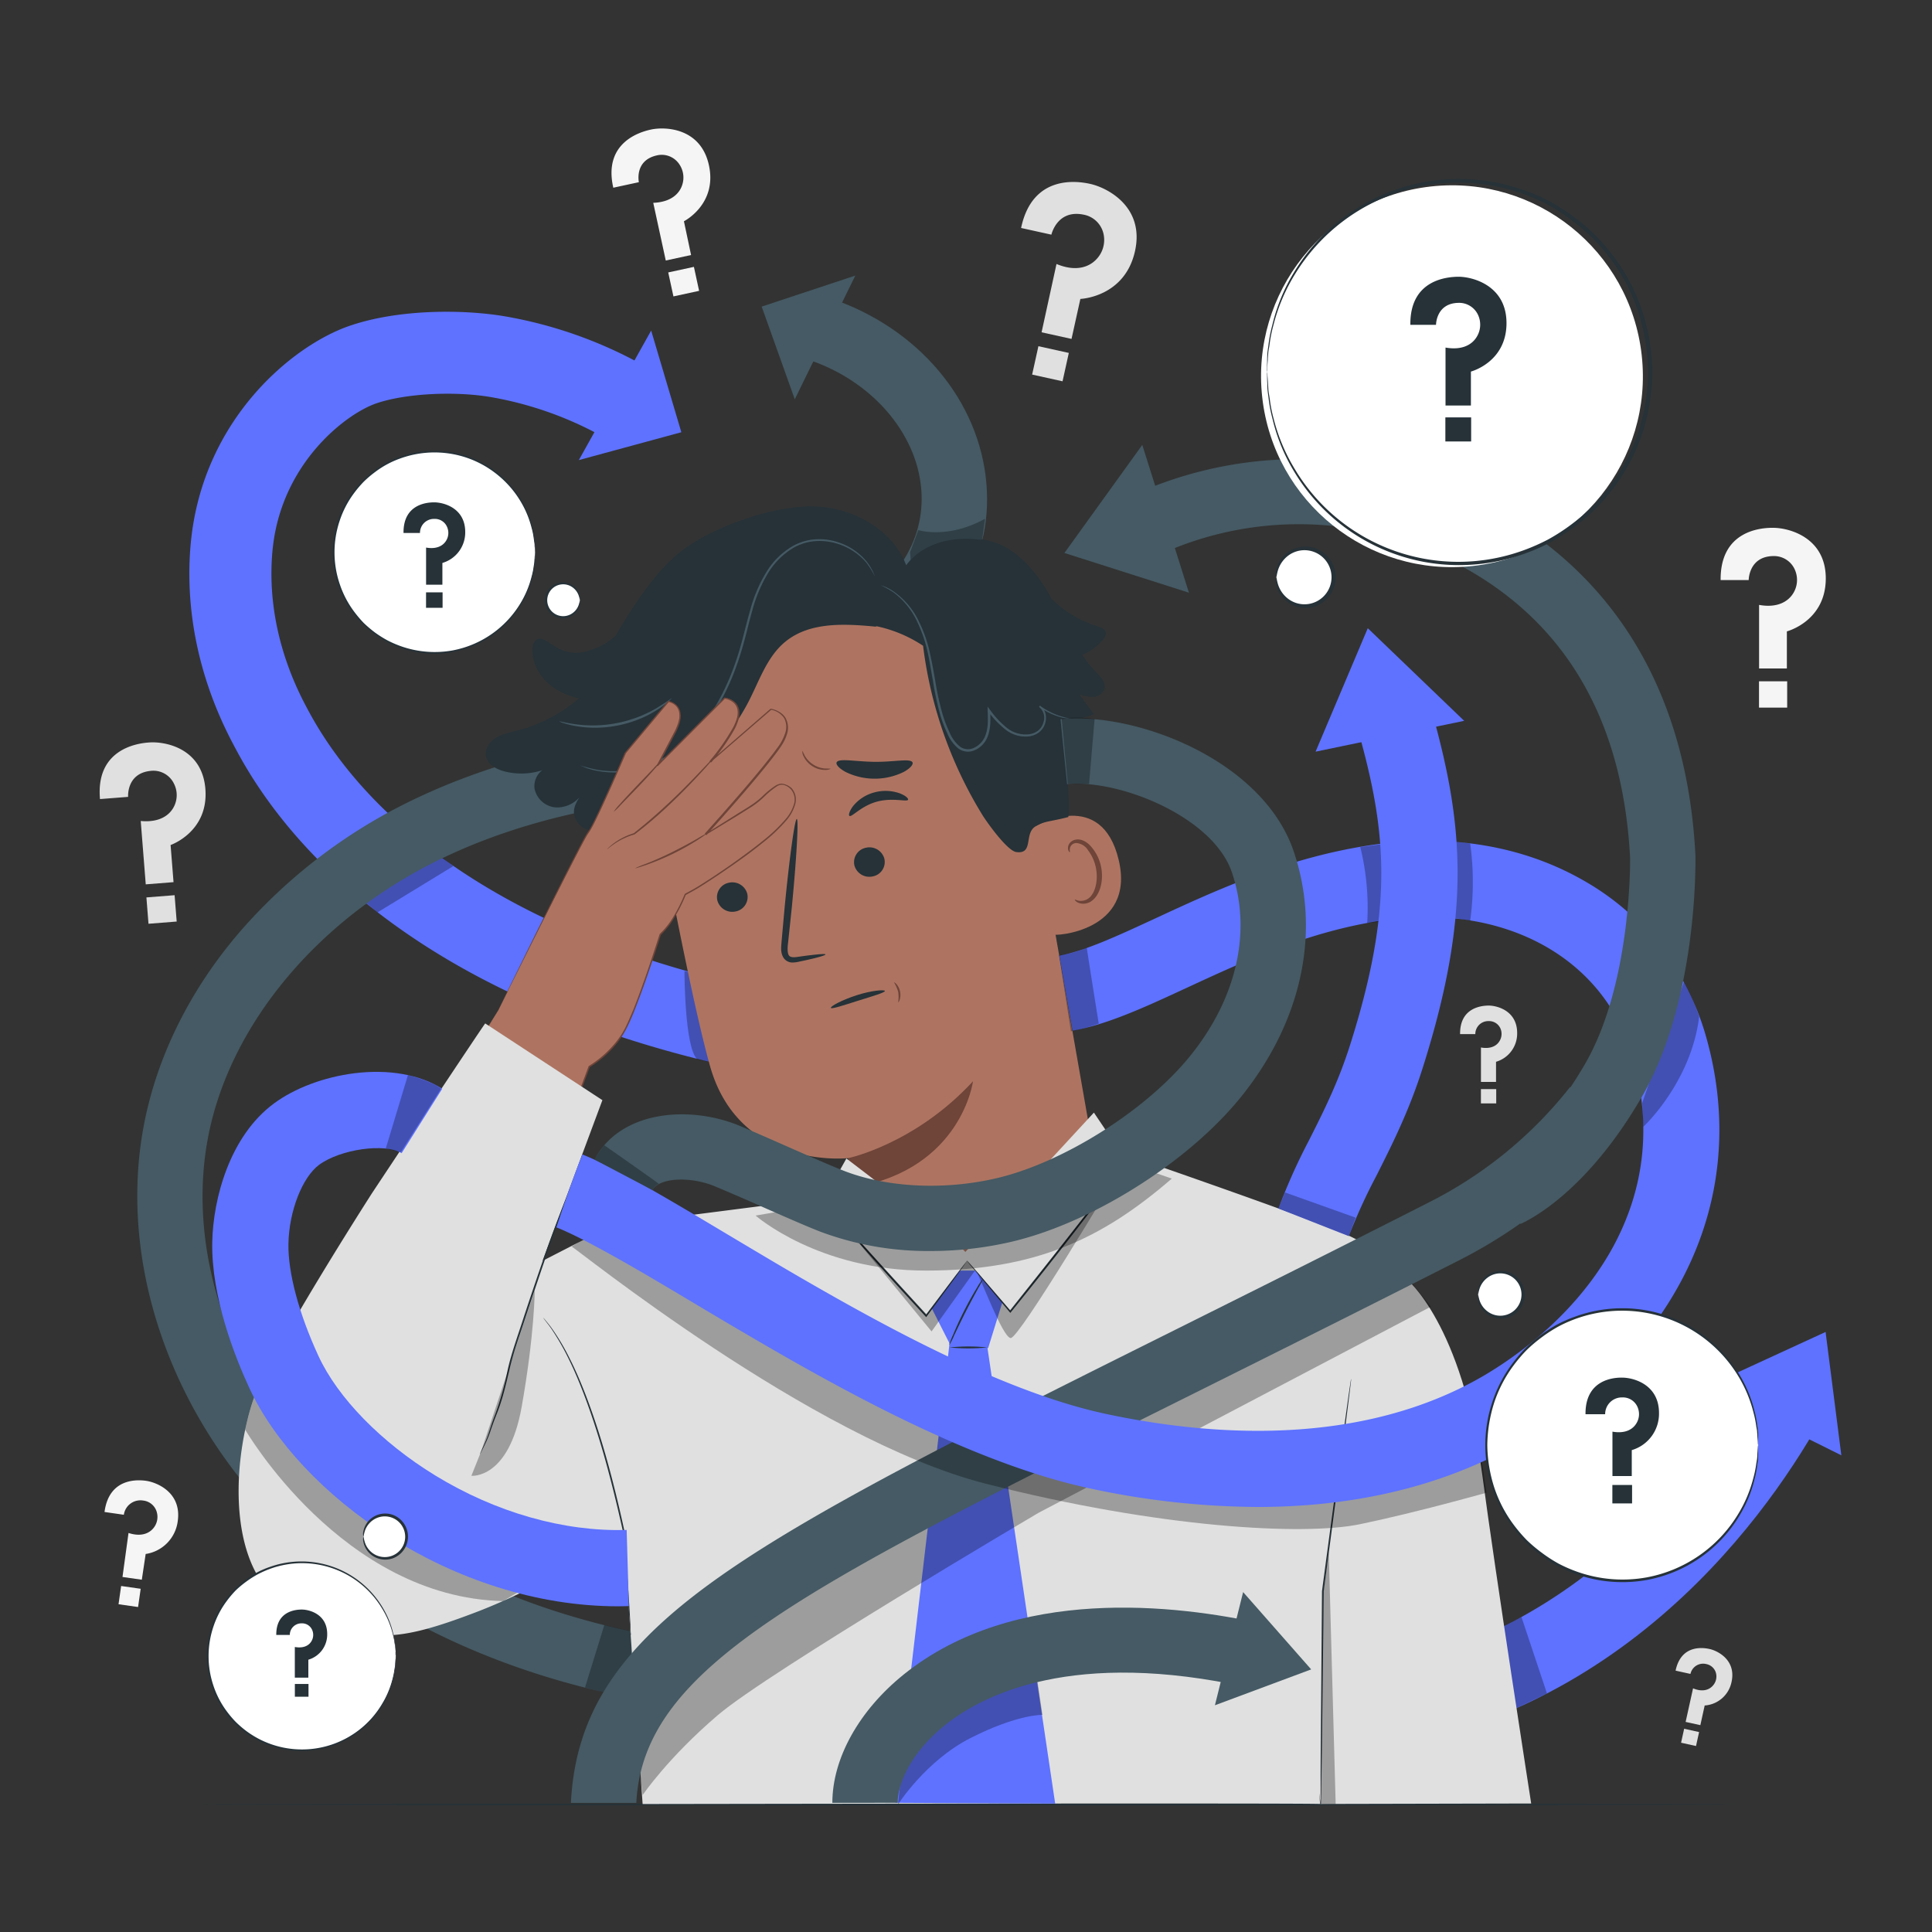 <svg xmlns="http://www.w3.org/2000/svg" viewBox="0 0 500 500"><rect x="0" y="0" width="500" height="500" fill="#333333" stroke="none"/><g id="freepik--background-complete--inject-45"><path d="M25.88,206.8l7.28-.57s-.49-6.11,5.86-6.73a5.9,5.9,0,0,1,6,3.31,6.55,6.55,0,0,1,0,5.94c-1.07,2.13-3.63,4.19-8.6,3.72l1.3,16.4,7.19-.57-.76-9.61s9.89-3.4,9-14.53c-.85-10.64-10.58-12.35-14.67-12C35.31,192.38,24.73,194,25.88,206.8Z" style="fill:#e0e0e0"></path><rect x="38.16" y="231.95" width="7.32" height="6.84" transform="translate(-18.43 4.03) rotate(-4.52)" style="fill:#e0e0e0"></rect><path d="M377.87,267.63h3.94a3.35,3.35,0,0,1,3.44-3.37,3.2,3.2,0,0,1,3.1,2,3.53,3.53,0,0,1-.29,3.19c-.66,1.1-2.13,2.11-4.79,1.64V280h3.9v-5.21a7.61,7.61,0,0,0,5.47-7.44c0-5.77-5.17-7.11-7.39-7.11C383.56,260.26,377.79,260.67,377.87,267.63Z" style="fill:#e0e0e0"></path><rect x="383.26" y="281.86" width="3.96" height="3.7" style="fill:#e0e0e0"></rect><path d="M27.05,391.3l5,.72a4.34,4.34,0,0,1,5-3.68,4.11,4.11,0,0,1,3.57,3.17,4.54,4.54,0,0,1-.94,4c-1.05,1.28-3.11,2.3-6.42,1.22L31.7,408.12l5,.71,1-6.66A9.83,9.83,0,0,0,46,393.66c1.05-7.37-5.32-10-8.15-10.42C35.67,382.93,28.23,382.4,27.05,391.3Z" style="fill:#f5f5f5"></path><rect x="30.99" y="410.79" width="5.11" height="4.77" transform="translate(58.62 -0.6) rotate(8.11)" style="fill:#f5f5f5"></rect><path d="M158.72,48.58l6.62-1.43s-1.21-5.56,4.55-6.91a5.47,5.47,0,0,1,5.93,2.29,6.09,6.09,0,0,1,.69,5.47c-.72,2.09-2.82,4.31-7.45,4.49l3.24,14.93L178.85,66,177,57.26s8.67-4.37,6.47-14.49c-2.09-9.68-11.27-10.05-15-9.24C165.59,34.14,156.06,36.93,158.72,48.58Z" style="fill:#f5f5f5"></path><rect x="173.54" y="69.71" width="6.8" height="6.35" transform="translate(-11.43 39.14) rotate(-12.23)" style="fill:#f5f5f5"></rect><path d="M433.64,432.36l3.85.85a3.35,3.35,0,0,1,4.09-2.55,3.21,3.21,0,0,1,2.58,2.66,3.55,3.55,0,0,1-1,3.06c-.89.93-2.54,1.59-5,.56l-1.92,8.69,3.81.84,1.12-5.09a7.62,7.62,0,0,0,6.95-6.09c1.25-5.63-3.52-8.05-5.68-8.53C440.79,426.39,435.07,425.55,433.64,432.36Z" style="fill:#e0e0e0"></path><rect x="435.39" y="447.8" width="3.96" height="3.7" transform="translate(107.34 -83.79) rotate(12.46)" style="fill:#e0e0e0"></rect><path d="M445.3,150.12h7.26s0-6.1,6.34-6.21a5.88,5.88,0,0,1,5.7,3.75,6.54,6.54,0,0,1-.52,5.89c-1.23,2-3.93,3.88-8.83,3V173h7.19v-9.6s10.07-2.61,10.07-13.71c0-10.62-9.53-13.09-13.6-13.09C455.79,136.55,445.16,137.3,445.3,150.12Z" style="fill:#f5f5f5"></path><rect x="455.23" y="176.32" width="7.29" height="6.81" style="fill:#f5f5f5"></rect><path d="M264.26,59l7.84,1.73s1.46-6.58,8.32-5.18a6.48,6.48,0,0,1,5.25,5.4,7.21,7.21,0,0,1-2,6.23c-1.82,1.89-5.17,3.24-10.25,1.14L269.56,86l7.75,1.71,2.29-10.35s11.49-.41,14.14-12.39c2.53-11.46-7.16-16.39-11.56-17.37C278.81,46.83,267.17,45.11,264.26,59Z" style="fill:#e0e0e0"></path><rect x="267.83" y="90.39" width="8.06" height="7.52" transform="translate(26.72 -56.45) rotate(12.46)" style="fill:#e0e0e0"></rect></g><g id="freepik--Table--inject-45"><path d="M449.25,467c0,.14-89.18.25-199.16.25S50.92,467.11,50.92,467s89.15-.25,199.17-.25S449.25,466.83,449.25,467Z" style="fill:#263238"></path></g><g id="freepik--Character--inject-45"><polygon points="221.35 71.32 197.12 79.35 205.69 103.34 221.35 71.32" style="fill:#455a64"></polygon><path d="M224.08,175.25l-7.9-14.94c15.46-8.17,23.36-20.15,22.24-33.73-1.2-14.6-12.86-28-29-33.42l5.35-16c22.84,7.62,38.74,26.49,40.52,48.07C257,145.64,245.58,163.89,224.08,175.25Z" style="fill:#455a64"></path><g style="opacity:0.3"><path d="M237.66,137.19s7.51,2.44,17.26-2.93l-1,7.32-18,6.83-.39-5.49Z"></path></g><path d="M220.2,281.63c-50.43-6.89-91.18-21.86-121.12-44.5C73.71,218,63.56,198.69,60.23,192.36c-8.72-16.55-12.47-34.45-10.86-51.79,3-31.85,26.16-51.07,41-56.21C102.94,80,119.68,80,130.7,81.87A113,113,0,0,1,165.52,94l-10.14,18.66a92,92,0,0,0-28.27-9.88c-9.56-1.64-22.35-.94-29.77,1.63-7.85,2.71-24.72,15.6-26.82,38.11-1.23,13.22,1.71,27,8.5,39.92,2.79,5.29,11.28,21.41,32.86,37.73,27,20.41,64.42,34,111.2,40.4Z" style="fill:#5E72FF"></path><g style="opacity:0.3"><polygon points="109.02 217.91 88.92 228.77 97.7 236.12 117.31 224.15 109.02 217.91"></polygon></g><g style="opacity:0.3"><path d="M177.14,251.31s0,19.87,3.33,22.85l7,1.66-5.36-23.32Z"></path></g><polygon points="149.8 119.07 176.33 111.86 168.52 85.55 149.8 119.07" style="fill:#5E72FF"></polygon><path d="M354,453.21l-3-20.33c61.37-9,93.51-58.6,104.47-79.51l18.2,9.54C461.21,386.61,424.67,442.85,354,453.21Z" style="fill:#5E72FF"></path><polygon points="476.54 376.64 472.46 344.71 441.27 359.06 476.54 376.64" style="fill:#5E72FF"></polygon><g style="opacity:0.3"><polygon points="393.75 418.47 388.77 421.08 391.93 442.31 400.35 438.26 393.75 418.47"></polygon></g><path d="M169.8,440.62C142,436,102.54,424.08,72.31,394.05,44.06,366,30.6,326.7,37.17,291.52c3.39-18.15,12.19-35.8,25.45-51a139.12,139.12,0,0,1,45.65-34.18c29.16-13.69,64.74-19.5,108.78-17.79l-.65,16.89c-41.28-1.61-74.3,3.69-100.95,16.2-32.46,15.24-56.09,43.22-61.66,73s6.1,63.27,30.43,87.44c27.08,26.9,63,37.63,88.38,41.89Z" style="fill:#455a64"></path><g style="opacity:0.3"><polygon points="156.39 420.57 151.4 436.74 163.74 439.9 163.28 422.17 156.39 420.57"></polygon></g><path d="M170,210.88a52,52,0,0,1,37.51-59.76l2.6-.7c28.48-6,49.47,14.87,54.66,43.51L283.88,303l-37.61,33.23-21-12c-1.81-8-5.69-24.52-5.75-24.51s-28.09,3.13-35.74-23.73C180.11,263,174.67,235.68,170,210.88Z" style="fill:#ae7461"></path><path d="M219.55,299.72s17.26-3.62,32.27-19.9c0,0-2.94,22.55-30.49,27.43Z" style="fill:#6f4439"></path><path d="M185.64,233a4,4,0,0,0,4.76,2.88,3.82,3.82,0,0,0,3-4.55,4,4,0,0,0-4.77-2.88A3.81,3.81,0,0,0,185.64,233Z" style="fill:#263238"></path><path d="M179,221.23c.61.37,2.94-2.58,7.09-3.69s7.74.13,8-.5c.16-.28-.57-1.06-2.16-1.66a10.9,10.9,0,0,0-6.61-.23,10.51,10.51,0,0,0-5.47,3.57C178.89,220,178.7,221.07,179,221.23Z" style="fill:#263238"></path><path d="M221.11,223.94a4,4,0,0,0,4.77,2.87,3.8,3.8,0,0,0,3-4.55,4,4,0,0,0-4.76-2.87A3.82,3.82,0,0,0,221.11,223.94Z" style="fill:#263238"></path><path d="M219.85,211.16c.62.37,3-2.58,7.09-3.69s7.75.13,8.06-.5c.16-.28-.57-1.06-2.16-1.66a11,11,0,0,0-6.62-.22,10.53,10.53,0,0,0-5.47,3.56C219.75,210,219.56,211,219.85,211.16Z" style="fill:#263238"></path><path d="M213.64,247c0-.24-2.74,0-7,.61-1.09.18-2.15.24-2.52-.43s-.33-2-.15-3.33c.3-2.83.61-5.79.94-8.9,1.23-12.64,1.81-22.93,1.3-23s-1.92,10.17-3.14,22.81q-.42,4.66-.8,8.92c-.07,1.31-.39,2.86.58,4.3A2.76,2.76,0,0,0,205,249.1a7.58,7.58,0,0,0,1.86-.24C211.08,248,213.69,247.26,213.64,247Z" style="fill:#263238"></path><path d="M236.16,197.31c-.55-1.11-4.75-.09-9.82-.15s-9.27-1-9.82.14c-.24.53.58,1.54,2.34,2.49a17.08,17.08,0,0,0,15,0C235.57,198.86,236.4,197.84,236.16,197.31Z" style="fill:#263238"></path><path d="M175.5,209.1c1.11.73,4.24-1.12,8.3-2.21s7.68-1.28,8.22-2.47c.23-.57-.56-1.38-2.29-1.89a13.6,13.6,0,0,0-7.16.18,13.29,13.29,0,0,0-6.15,3.6C175.23,207.65,175,208.74,175.5,209.1Z" style="fill:#263238"></path><path d="M268,213.86c.4-.32,17.1-9.89,21.52,8.7s-16.81,19.8-17,19.27S268,213.86,268,213.86Z" style="fill:#ae7461"></path><path d="M278.17,232.83c.07-.08.38.15,1,.27a3.38,3.38,0,0,0,2.43-.53c1.8-1.19,2.71-4.7,2-8.07a11,11,0,0,0-2-4.42,3.87,3.87,0,0,0-3-1.9,1.68,1.68,0,0,0-1.7,1.34c-.13.58.08.92,0,1s-.47-.22-.51-1a2.15,2.15,0,0,1,.46-1.34,2.51,2.51,0,0,1,1.68-.9c1.45-.24,3.06.77,4.06,2.08a11.26,11.26,0,0,1,2.36,4.91c.77,3.77-.32,7.73-2.82,9.15a3.59,3.59,0,0,1-3.08.21C278.31,233.27,278.11,232.88,278.17,232.83Z" style="fill:#6f4439"></path><path d="M125.73,194.94a4.5,4.5,0,0,1,1.45-3.06c1.82-1.77,4.31-2.19,6.67-2.8a40.08,40.08,0,0,0,16-8.34,20,20,0,0,1-5.84-2.31c-3.72-2.27-6.55-6.45-6.13-10.79a2.61,2.61,0,0,1,1-2.12c1.11-.66,2.45.27,3.52,1,3.51,2.42,6.38,3.14,10.41,1.73a16.92,16.92,0,0,0,6.56-3.78l.17-.31c.73-1.23,1.44-2.41,2.15-3.55h0c5.33-8.61,10.19-14.85,15.78-18.82,8.19-5.83,23-10.94,33.05-10.73s20.39,5.85,24,15.22c4.23-5.75,12.2-7.62,19.28-6.58l.15-.11c7.8.84,13.71,7.46,17.59,14.29.22.37.41.75.62,1.13a29.33,29.33,0,0,0,11.95,7.13c.79.24,1.7.55,2,1.33a2.39,2.39,0,0,1-.77,2.21,14.75,14.75,0,0,1-5.24,3.81A32.19,32.19,0,0,0,283.7,174c1.14,1.19,2.5,2.6,2.14,4.2a3.14,3.14,0,0,1-2.85,2.15,9.22,9.22,0,0,1-3.71-.72l3.79,5.19a17.45,17.45,0,0,1-7.95,1.35c.12,7.23,2,20.21,1.36,25.28-4.91,1.27-6.23,1-8.52,2.44-3,1.84-.37,7.24-4.95,6.62-2.32-.31-7.53-7.6-8.77-9.6a109.11,109.11,0,0,1-15.35-43.79A34.93,34.93,0,0,0,226.54,162l.39.21c-8.23-.81-17.44-1.35-23.79,3.95-4.93,4.1-6.82,10.69-9.89,16.32-5.82,10.67-13.66,17.5-25.35,20.84.9,8.46,3.8,21.94,5.24,29.69l-10.21-13.75v.07c-.74-.78-1.4-1.58-2-2.38l-.21-.24v0a49.18,49.18,0,0,0-3.2-3.83l-.06.08c-3.27,4.65-10.72.52-8.52-4.72a11.36,11.36,0,0,1,1.76-2.88,7.77,7.77,0,0,1-6.76,3.6,6.09,6.09,0,0,1-5.6-4.86,5.19,5.19,0,0,1,2-4.77,17.55,17.55,0,0,1-10.2.19C128,198.85,125.65,197.51,125.73,194.94Z" style="fill:#263238"></path><path d="M227.89,151.45a25.87,25.87,0,0,1,3.32,1.84,20.1,20.1,0,0,1,6.34,8,35.91,35.91,0,0,1,2.35,6.74c.61,2.5,1,5.23,1.54,8.1a73.8,73.8,0,0,0,1.93,9,32.43,32.43,0,0,0,1.74,4.55,10.08,10.08,0,0,0,3,4.1,4.21,4.21,0,0,0,4.15.37,6.18,6.18,0,0,0,3-2.77c1.26-2.46,1.08-5.16,1-7.54l-.56.2a23.25,23.25,0,0,0,4.68,4.9,8.31,8.31,0,0,0,6,1.62,5.38,5.38,0,0,0,2.69-1.17,4.56,4.56,0,0,0,1.45-2.33,4.7,4.7,0,0,0,0-2.55,3.45,3.45,0,0,0-1.38-1.9l-.22.32a17.9,17.9,0,0,0,6.89,3,13.75,13.75,0,0,0,2,.27,2.69,2.69,0,0,0,.68,0,3.1,3.1,0,0,0-.67-.12,19.14,19.14,0,0,1-2-.36,18.76,18.76,0,0,1-6.7-3.1l-.23.33a3.57,3.57,0,0,1,1.15,4,4.18,4.18,0,0,1-1.32,2.08,4.91,4.91,0,0,1-2.44,1,7.8,7.8,0,0,1-5.57-1.56,23.17,23.17,0,0,1-4.52-4.81l-.6-.78,0,1c.11,2.38.24,5-.91,7.2a5.69,5.69,0,0,1-2.67,2.48,3.55,3.55,0,0,1-3.53-.31,9.35,9.35,0,0,1-2.79-3.84,32,32,0,0,1-1.72-4.46,74.85,74.85,0,0,1-1.95-8.88c-.5-2.87-1-5.6-1.61-8.13a34.76,34.76,0,0,0-2.46-6.81,19.88,19.88,0,0,0-6.6-8A11.5,11.5,0,0,0,227.89,151.45Z" style="fill:#455a64"></path><path d="M150.13,198.07s.08.05.26.13l.8.33a9.05,9.05,0,0,0,1.33.47,16.71,16.71,0,0,0,1.86.47,24.65,24.65,0,0,0,12.14-.7,31.63,31.63,0,0,0,14.95-10c4.5-5.21,7.88-12.1,10.2-19.62,1.19-3.77,2-7.53,3-11.07a37.53,37.53,0,0,1,4.09-9.74,19.2,19.2,0,0,1,6.7-6.63,13.59,13.59,0,0,1,4-1.46,14.41,14.41,0,0,1,4-.18A16.17,16.17,0,0,1,224,145.37a19.86,19.86,0,0,1,2.38,3.74,1,1,0,0,0-.09-.28l-.33-.8a13.89,13.89,0,0,0-1.77-2.82,16,16,0,0,0-4-3.4,16.52,16.52,0,0,0-6.63-2.2,15.33,15.33,0,0,0-4.09.15,14.24,14.24,0,0,0-4.19,1.49,19.42,19.42,0,0,0-6.93,6.78,37,37,0,0,0-4.2,9.88c-1.05,3.57-1.85,7.32-3,11.05-2.3,7.47-5.64,14.28-10,19.43a31.49,31.49,0,0,1-14.64,9.94,25.09,25.09,0,0,1-11.95.89A38.64,38.64,0,0,1,150.13,198.07Z" style="fill:#455a64"></path><path d="M144.79,186.72a4.43,4.43,0,0,0,1.14.44,22.44,22.44,0,0,0,3.24.78,29.15,29.15,0,0,0,4.93.4,30.54,30.54,0,0,0,11.82-2.44,28.67,28.67,0,0,0,4.37-2.32,22.4,22.4,0,0,0,2.66-2c.59-.52.9-.82.87-.86s-1.39,1-3.78,2.46a32,32,0,0,1-4.35,2.16,33,33,0,0,1-11.6,2.39,33.67,33.67,0,0,1-4.86-.26C146.48,187.12,144.82,186.6,144.79,186.72Z" style="fill:#455a64"></path><path d="M229,256.46c.07.41-3.07,1.31-6.88,2.51s-6.92,2.25-7.09,1.87,2.73-2,6.65-3.27S229,256.07,229,256.46Z" style="fill:#263238"></path><path d="M215,198.94a2.56,2.56,0,0,1-1.4.32,6,6,0,0,1-3.33-.95,6.09,6.09,0,0,1-2.31-2.58,2.56,2.56,0,0,1-.32-1.4,12.54,12.54,0,0,1,.63,1.24,6.83,6.83,0,0,0,2.26,2.33,6.76,6.76,0,0,0,3.08,1A13.77,13.77,0,0,1,215,198.94Z" style="fill:#6f4439"></path><path d="M232.45,259.41a9.8,9.8,0,0,0,0-2.73,10.72,10.72,0,0,0-1.11-2.49s.33.12.69.52a4.31,4.31,0,0,1,.82,4C232.71,259.17,232.51,259.44,232.45,259.41Z" style="fill:#6f4439"></path><path d="M129,261.39s21.9-44.42,23.4-46.21,9.48-20.36,9.48-20.36L173,181.48s5.24.79,1.91,7.56l-4.73,9,17.39-17.47s5.16.6,3.15,6.07c-1.49,4.07-6.8,10.36-6.8,10.36l15.61-13.55s6.5,1,3.38,7.82c-2,4.43-20.23,24.54-20.23,24.54s9.08-5.61,12-7.47,5.83-5.91,7.95-5.53,5.82,3.67.3,9.93-21,16.24-23.29,17.48l-2.27,1.24s-2.68,7-6.47,10.32c0,0-6.23,19.74-9.37,25.17a27.18,27.18,0,0,1-9,9l-9.58,25.88L115.5,283Z" style="fill:#ae7461"></path><path d="M129,261.39s-.29.5-.87,1.44-1.44,2.36-2.57,4.2l-9.92,16,0-.14L143,301.78l-.24.07c2.87-7.76,6.1-16.5,9.56-25.89a.18.18,0,0,1,.08-.09h0a27.81,27.81,0,0,0,6.91-6.05,21,21,0,0,0,2.59-4c.7-1.45,1.35-3,2-4.51,2.43-6.18,4.63-12.76,6.81-19.55a.28.28,0,0,1,.06-.09,20.66,20.66,0,0,0,3.64-4.64,41.83,41.83,0,0,0,2.78-5.61.24.24,0,0,1,.09-.11c1.15-.64,2.33-1.24,3.44-1.94s2.25-1.41,3.37-2.15c2.24-1.48,4.48-3,6.7-4.6s4.45-3.26,6.61-5a42,42,0,0,0,6.06-5.8,10.52,10.52,0,0,0,2-3.67,4.05,4.05,0,0,0-.77-3.85,3.94,3.94,0,0,0-1.69-1.11,2.27,2.27,0,0,0-1.91.3,21.34,21.34,0,0,0-3.34,2.73,21.07,21.07,0,0,1-3.49,2.74l-3.77,2.36L182.78,216a.22.22,0,0,1-.31-.07.23.23,0,0,1,0-.27l4.2-4.71c4-4.56,8-9.11,11.7-13.75.93-1.16,1.84-2.33,2.7-3.53a12.84,12.84,0,0,0,2.08-3.8,4.87,4.87,0,0,0-.25-4.06,5.28,5.28,0,0,0-3.45-2.14l.18,0L184,197.2a.22.22,0,0,1-.31,0,.24.24,0,0,1,0-.29,55.38,55.38,0,0,0,5.93-8.46,12,12,0,0,0,1-2.31,5.08,5.08,0,0,0,.25-2.4,3.14,3.14,0,0,0-1.18-2,4.75,4.75,0,0,0-2.18-.92l.17-.06L170.3,198.2a.2.2,0,0,1-.28,0,.2.2,0,0,1,0-.24l4.63-8.79a14.38,14.38,0,0,0,.89-2.21,9,9,0,0,0,.26-1.14,6.22,6.22,0,0,0,0-1.14,3.23,3.23,0,0,0-.89-2,3.74,3.74,0,0,0-1.93-1l.16-.07L162,194.93l0,0c-2.27,5.24-4.47,10.23-6.66,14.9-.55,1.17-1.1,2.32-1.67,3.44-.29.56-.58,1.1-.91,1.64s-.67,1-1,1.55c-1.18,2.12-2.25,4.22-3.3,6.24-4.16,8.1-7.67,15.12-10.56,20.87l-6.63,13.25c-.75,1.51-1.33,2.66-1.73,3.44s-.6,1.17-.6,1.17.18-.4.56-1.19l1.69-3.47,6.54-13.29c2.86-5.76,6.35-12.79,10.49-20.91,1.05-2,2.11-4.12,3.29-6.25a17.32,17.32,0,0,1,1-1.57c.32-.51.61-1.07.89-1.62.57-1.11,1.11-2.26,1.66-3.43,2.18-4.67,4.37-9.66,6.63-14.91,0,0,0,0,0,0l11.15-13.34h0a.17.17,0,0,1,.16-.06,4,4,0,0,1,2.14,1.13,3.56,3.56,0,0,1,1,2.22,5.62,5.62,0,0,1,0,1.23,9.87,9.87,0,0,1-.26,1.2,15.41,15.41,0,0,1-.92,2.27l-4.62,8.81-.31-.23q8.34-8.4,17.39-17.47h0a.18.18,0,0,1,.17,0,5.21,5.21,0,0,1,2.39,1,3.54,3.54,0,0,1,1.33,2.25,5.45,5.45,0,0,1-.25,2.6,12,12,0,0,1-1,2.39,54.39,54.39,0,0,1-6,8.54l-.31-.3,15.61-13.56h0a.22.22,0,0,1,.17-.05,6.56,6.56,0,0,1,2.11.79,4.57,4.57,0,0,1,1.65,1.56,5.33,5.33,0,0,1,.31,4.43,10.77,10.77,0,0,1-.91,2.06c-.37.65-.81,1.25-1.23,1.86-.88,1.21-1.79,2.38-2.72,3.55-3.73,4.65-7.69,9.2-11.72,13.77l-4.2,4.71-.28-.34,7.58-4.74c2.5-1.62,5.13-3,7.2-5a22.22,22.22,0,0,1,3.43-2.79,4.19,4.19,0,0,1,1.07-.42,2.24,2.24,0,0,1,1.18.08A4.33,4.33,0,0,1,204.9,204a4.47,4.47,0,0,1,.87,4.25,10.91,10.91,0,0,1-2.05,3.83,41.42,41.42,0,0,1-6.13,5.87c-2.17,1.77-4.39,3.43-6.62,5s-4.48,3.13-6.73,4.6c-1.12.74-2.24,1.46-3.38,2.16s-2.31,1.31-3.45,1.95l.09-.11a39.93,39.93,0,0,1-2.82,5.67A21.09,21.09,0,0,1,171,242l.06-.1c-2.19,6.81-4.39,13.38-6.84,19.58-.61,1.54-1.26,3.06-2,4.53a21.93,21.93,0,0,1-2.64,4.08,28,28,0,0,1-7,6.12l.08-.09L143,302a.14.14,0,0,1-.19.09l0,0-27.34-18.94a.11.11,0,0,1,0-.14c4.33-6.92,7.71-12.31,10-16l2.62-4.16C128.63,261.87,129,261.39,129,261.39Z" style="fill:#6f4439"></path><path d="M186.41,194.19a8.63,8.63,0,0,1-.95,1.21c-.64.76-1.59,1.85-2.77,3.17-2.39,2.64-5.75,6.23-9.71,9.94a107,107,0,0,1-8.76,7.44l0,0h0a17.94,17.94,0,0,0-5.31,2.5c-1.16.8-1.74,1.35-1.77,1.32s.12-.17.39-.43a15.61,15.61,0,0,1,1.26-1.06,17.15,17.15,0,0,1,5.32-2.67l-.06,0c2.53-2,5.55-4.55,8.68-7.49,4-3.7,7.34-7.24,9.78-9.82l2.88-3.07A9.89,9.89,0,0,1,186.41,194.19Z" style="fill:#6f4439"></path><path d="M171,197a13.47,13.47,0,0,1-1.64,2.06c-1.06,1.23-2.57,2.89-4.29,4.68l-4.4,4.56a17.14,17.14,0,0,1-1.89,1.84,13.73,13.73,0,0,1,1.65-2.05c1.08-1.22,2.61-2.87,4.32-4.66l4.38-4.58A16.84,16.84,0,0,1,171,197Z" style="fill:#6f4439"></path><path d="M183.08,215.59a3.36,3.36,0,0,1-.64.52c-.43.31-1.06.74-1.86,1.26a67.08,67.08,0,0,1-6.46,3.61,65.79,65.79,0,0,1-6.83,2.85c-.9.31-1.63.55-2.14.69a3.09,3.09,0,0,1-.8.18,26.62,26.62,0,0,1,2.83-1.16c1.75-.7,4.15-1.71,6.74-3s4.86-2.52,6.49-3.47A25.67,25.67,0,0,1,183.08,215.59Z" style="fill:#6f4439"></path><path d="M125.57,264.86c-1,1.27-29.34,44-29.34,44s-26.8,41.76-30.72,53.51c-5.72,17.15-7,46.89,11.5,54.86s24.87,8.23,47.19-.38a154.65,154.65,0,0,0,38.59-22.06l-4.38-77.72-18,9.24,15.49-41.59Z" style="fill:#e0e0e0"></path><path d="M364,331s14.41,11.53,19.63,50.82c3.29,24.81,12.64,84.92,12.64,84.92l-54.48.12s-10.95-77.56-9.83-78.73S364,331,364,331Z" style="fill:#e0e0e0"></path><path d="M158.41,317.07l61.33-7.87s11.57,18.53,34.22,14.91c31.8-5.08,31-27.51,31-27.51s52.92,18.17,63.16,22.76A45.56,45.56,0,0,1,364,331s-18.8,73-19.39,73.88-4.15,62.67-2.82,62c.57-.3-172.61,0-175.48,0L161.1,393.2,143,330.36Z" style="fill:#e0e0e0"></path><path d="M148.45,305.66a4.69,4.69,0,0,1-.25.72c-.19.51-.45,1.18-.78,2-.67,1.77-1.66,4.32-2.82,7.51-2.34,6.35-5.34,15.21-8.57,25-1.6,4.93-3.31,9.54-4.26,13.91-.53,2.18-1,4.25-1.55,6.17a48.81,48.81,0,0,1-1.79,5.26c-.62,1.58-1.13,3-1.56,4.29a28,28,0,0,1-1.32,3.2c-.41.85-.74,1.51-1,2a5.23,5.23,0,0,1-.37.67,6.19,6.19,0,0,1,.29-.71l.9-2a29.3,29.3,0,0,0,1.24-3.2c.4-1.28.9-2.74,1.51-4.32a77.52,77.52,0,0,0,3.22-11.42c.94-4.39,2.65-9,4.24-13.95,3.23-9.81,6.28-18.66,8.7-25,1.2-3.16,2.23-5.71,3-7.46l.86-2A4.15,4.15,0,0,1,148.45,305.66Z" style="fill:#263238"></path><path d="M163.27,423.26a4.48,4.48,0,0,1-.07-.51c0-.37-.07-.86-.13-1.47-.1-1.33-.25-3.2-.44-5.55-.35-4.79-.83-11.51-1.41-19.38v0c-1.08-4.89-2.35-10.25-3.84-15.82-3.08-11.54-6.71-21.76-10.17-28.78a64.14,64.14,0,0,0-4.6-8c-.63-.9-1.17-1.55-1.51-2l-.39-.53-.12-.19s.06.05.16.16l.42.5c.36.45.93,1.09,1.58,2a58.42,58.42,0,0,1,4.74,8c3.55,7,7.24,17.25,10.32,28.8,1.5,5.58,2.75,10.95,3.82,15.85v0h0c.51,7.88.94,14.6,1.25,19.39.13,2.35.24,4.23.32,5.56,0,.62,0,1.11.06,1.47A1.75,1.75,0,0,1,163.27,423.26Z" style="fill:#263238"></path><path d="M341.77,466.89s0,.19,0,0,0-.49,0-.84c0-.76,0-1.84,0-3.21,0-2.82,0-6.85.05-11.81.08-10,.19-23.78.31-39v0h0l0-.24c2-15.15,3.89-28.86,5.23-38.82L349,361.19c.2-1.37.36-2.44.47-3.2.05-.34.1-.62.13-.83a1.18,1.18,0,0,1,.06-.28,1.6,1.6,0,0,1,0,.29l-.09.84c-.09.76-.22,1.83-.39,3.2-.35,2.81-.86,6.82-1.49,11.78-1.31,10-3.12,23.67-5.11,38.83l0,.24v0c-.17,15.23-.33,29-.45,39-.08,5-.14,9-.19,11.81,0,1.37-.05,2.45-.07,3.21q0,.52,0,.84C341.76,467.08,341.78,466.89,341.77,466.89Z" style="fill:#263238"></path><polygon points="245.86 346.65 231.72 466.57 273.08 466.77 255.23 346.65 245.86 346.65" style="fill:#5E72FF"></polygon><g style="opacity:0.3"><path d="M63.46,370s25.09,43.41,66.73,44.36l9.5-5.63L68.94,352.56S64.75,363.34,63.46,370Z"></path></g><path d="M213.64,309.49l5.41-9.67s31.19,23.72,30.76,24.21c0,0,32.77-35.56,33.29-36.09l7.25,10.77S261.4,336,261,336.32s-18.23-3.22-18.23-3.22L227.69,326Z" style="fill:#e0e0e0"></path><polygon points="241.13 338.58 246.35 348.88 255.73 348.88 259.42 336.99 252.49 328.83 248.39 328.83 241.13 338.58" style="fill:#5E72FF"></polygon><path d="M250.27,326.26a1.26,1.26,0,0,1-.17.3l-.55.8-2.13,3-7.56,10.29-.17.23-.18-.21-7-7.63c-5.23-5.74-9.92-11-13.22-14.86-1.66-1.93-3-3.52-3.85-4.64-.45-.56-.76-1-1-1.31a2.71,2.71,0,0,1-.31-.48,2.34,2.34,0,0,1,.39.42c.25.28.59.71,1.06,1.25.92,1.08,2.27,2.63,4,4.53,3.37,3.81,8.09,9,13.32,14.76l7,7.65-.35,0,7.7-10.18,2.24-2.9c.24-.3.45-.55.61-.76A1.55,1.55,0,0,1,250.27,326.26Z" style="fill:#263238"></path><path d="M290.81,300.94c.36.14-1.69,3.29-5.23,8.05s-8.57,11.29-14.2,18.4c-3.52,4.46-6.86,8.62-9.75,12.18l-.16.2-.17-.2-8-9.59L251,327.26l-.58-.73a1.41,1.41,0,0,1-.18-.27,1.53,1.53,0,0,1,.24.23l.62.68,2.33,2.65,8.17,9.48h-.33l9.7-12.21c5.63-7.12,10.7-13.58,14.31-18.31S291,301,290.81,300.94Z" style="fill:#263238"></path><path d="M245.64,348.16a14.86,14.86,0,0,1,1-2.67c.67-1.62,1.65-3.83,2.86-6.22s2.41-4.49,3.33-6a15.7,15.7,0,0,1,1.58-2.35,16.47,16.47,0,0,1-1.28,2.52c-.84,1.54-2,3.66-3.19,6s-2.24,4.56-3,6.14A18.37,18.37,0,0,1,245.64,348.16Z" style="fill:#263238"></path><path d="M255.5,348.72a49.53,49.53,0,0,1-9.74,0,47.56,47.56,0,0,1,9.74,0Z" style="fill:#263238"></path><g style="opacity:0.3"><polygon points="217.25 315.57 241.09 344.57 252.46 328.64 250.27 326.26 239.67 340.49 217.25 315.57"></polygon></g><g style="opacity:0.3"><path d="M252.46,328.64c1.22,1.63,6.93,17.44,9.1,17.65s27.29-42.05,27.29-42.05l-27.38,35.19Z"></path></g><g style="opacity:0.3"><path d="M124.49,375.69,122,381.93s9.65,1,13-17.8,3.39-30.22,3.39-30.22Z"></path></g><g style="opacity:0.3"><polygon points="345.67 466.9 343.88 401.65 342.51 412 341.74 466.82 345.67 466.9"></polygon></g><g style="opacity:0.3"><path d="M195.55,314.59s16.3,14.33,44.33,14.24,45.31-8.17,63.38-23.81L293,301.46s-16.48,11.23-42.39,11.72-41.79-.88-41.79-.88Z"></path></g><path d="M232.4,467s7.15-11.29,18.77-17.2c12.16-6.18,18.62-6,18.62-6l-1.4-9.42-17.22.46-15.34,12-2.1,7.8Z" style="opacity:0.3"></path><g style="opacity:0.3"><path d="M166.32,464.56s6.48-9.61,19.49-20.72,82.95-52.32,82.95-52.32l101.55-53.36-5.83-7.23L203,409.31l-39.22,34.27Z"></path></g><path d="M164.68,466.59H147.75c1.19-23.81,13.14-41,40.1-59.66,24.77-17.15,63.17-36.29,116.32-62.79,19.47-9.71,41.53-20.71,65.7-33a108.71,108.71,0,0,0,36.45-29.8l13.34,10.38a125.77,125.77,0,0,1-42.13,34.49c-24.23,12.31-46.32,23.33-65.82,33.05C208.94,410.5,166.45,430.89,164.68,466.59Z" style="fill:#455a64"></path><path d="M160,415.71c-42.94,0-82.76-28.95-95.49-56.52-3.7-8-9.86-23.56-9.58-37.73.22-11.27,4.53-27.42,15.93-35.86,5.41-4,13-6.85,20.83-7.84,8.84-1.1,16.93.31,22.76,4l-10.51,16.69c-4.27-2.69-15.84-1.05-21.35,3-4.36,3.22-7.78,12-7.94,20.39-.15,7.47,2.68,18.06,7.76,29.07,5,10.86,16.31,22.42,30.2,30.92,15.65,9.58,33.26,14.61,49.57,14.12l.57,19.71C161.79,415.69,160.87,415.71,160,415.71Z" style="fill:#5E72FF"></path><g style="opacity:0.3"><path d="M99.84,297.22l5.74-19s6.51,1.71,8.57,3.55l-10.4,16.4"></path></g><g style="opacity:0.3"><path d="M147.92,322.61c.4-.2,62,49.83,107.11,61.35s82.39,13.51,96.9,10.51,32.79-8.16,32.79-8.16l-2.12-13.95s-52.94,4.09-87.48,1.84-117.89-51.59-117.89-51.59l-16.55-7.94Z"></path></g><path d="M325.49,390a209.78,209.78,0,0,1-43.24-4.76c-26.75-5.69-56.43-21.36-76.43-32.65-5-2.83-10.44-6-16.58-9.61-4.15-2.45-8.17-4.85-12-7.14-13.95-8.34-26.28-15.43-33.24-18.2,2.14-6.61,4.37-12.92,6.7-18.87,8.43,3.35,21.37,11,36.65,20.14,3.82,2.28,7.81,4.66,11.93,7.1,6,3.56,11.35,6.64,16.25,9.41,18.87,10.65,46.73,25.41,70.83,30.53,27,5.74,65.87,8.65,97.77-10C399,347.13,411.05,335,418,321.67c7.93-15.21,9.4-31.58,4.37-48.66-7.45-25.28-33.23-39.3-64.16-34.86-19.29,2.76-36,10.52-50.79,17.36-11.14,5.16-20.76,9.62-29.86,11.23l-3.43-19.42c6.57-1.16,15.11-5.12,25-9.7,15.2-7.05,34.13-15.82,56.28-19,20-2.87,38.87.33,54.45,9.27a67.43,67.43,0,0,1,31.42,39.54c6.43,21.83,4.43,43.74-5.8,63.35-8.76,16.8-23.07,31.35-41.39,42.09C372.17,385.72,347.92,390,325.49,390Z" style="fill:#5E72FF"></path><g style="opacity:0.3"><path d="M357.27,218.52c2.49,7.43,1,19.93,1,19.93l-4.44.43a65.39,65.39,0,0,0-1.79-19.67Z"></path></g><g style="opacity:0.3"><path d="M380.48,218.29a73,73,0,0,1,0,20l-4.4-.8v-19.7Z"></path></g><g style="opacity:0.3"><path d="M425,285.45l.27,6.18s12.37-11.46,14.47-28.5a49.64,49.64,0,0,0-3.95-8.94Z"></path></g><g style="opacity:0.3"><path d="M281.26,245.27c0,.33,3.09,19.63,3.09,19.63a45.82,45.82,0,0,1-7.2,2l-3.09-19.68A25,25,0,0,0,281.26,245.27Z"></path></g><path d="M240.89,323.76a79.4,79.4,0,0,1-28.58-5c-3.57-1.39-8.56-3.59-13.85-5.91-4.47-2-9.09-4-13.5-5.85-6.23-2.6-14.39-2.26-16.1,1l-15-7.89c6.61-12.68,24.53-14.19,37.58-8.74,4.55,1.91,9.25,4,13.79,6,5.12,2.25,9.95,4.38,13.18,5.64,11.05,4.3,25.67,5.06,39.11,2,17.21-3.89,38.83-17.43,50.31-31.51,12.18-14.94,16.19-32.32,11-47.69-4.9-14.51-29.33-24.21-42.66-22.86l-1.71-16.82c19.26-2,52.33,10.43,60.38,34.28,7.09,21,2,44.23-13.91,63.77-13.8,16.93-38.9,32.62-59.69,37.31A92.3,92.3,0,0,1,240.89,323.76Z" style="fill:#455a64"></path><path d="M215.41,466.58c0-11.5,6.91-23.94,18.53-33.27,28.64-23,70.52-18.05,92.94-13.05l-3.68,16.5c-45.33-10.1-68.75,1.76-78.68,9.73-9,7.24-12.21,15.34-12.21,20.07Z" style="fill:#455a64"></path><polygon points="314.42 441.32 339.33 432.04 321.72 412.03 314.42 441.32" style="fill:#455a64"></polygon><g style="opacity:0.3"><path d="M283.28,186.07l-1.43,16.82h-5.5L274.76,186A30,30,0,0,1,283.28,186.07Z"></path></g><g style="opacity:0.3"><path d="M156.39,296.39s14.3,10,14.11,10a3.46,3.46,0,0,0-1.64,1.57l-15-7.89A26.44,26.44,0,0,1,156.39,296.39Z"></path></g><polygon points="295.62 115.14 275.47 143.11 307.7 153.39 295.62 115.14" style="fill:#455a64"></polygon><path d="M393.5,316.76l-6.76-15.49-.11,0c.12-.05,11.88-5.74,23.57-25.91,11.79-20.34,11.69-51.26,11.67-53.32-2-38.23-18.91-64.76-50.36-78.86L371,143a86.56,86.56,0,0,0-67.84-.81l-7.37,3.05-6.45-15.63,7.38-3a103.49,103.49,0,0,1,81.14,1l.58.25c37.23,16.7,58.09,49.06,60.34,93.59v.25c0,1.51.61,37.17-13.93,62.25S395.18,316,393.5,316.76Z" style="fill:#455a64"></path><path d="M349.07,319.91l-18.2-7.15a152.92,152.92,0,0,1,7.79-17.44c3.75-7.41,7.62-15.07,10.69-24.73,11.13-35,9.63-54.27,2.67-79.64l19-5.23c7.82,28.47,9.67,51.37-2.89,90.85-3.55,11.17-8,19.92-11.88,27.64A146.85,146.85,0,0,0,349.07,319.91Z" style="fill:#5E72FF"></path><polygon points="378.93 186.55 353.98 162.58 340.47 194.53 378.93 186.55" style="fill:#5E72FF"></polygon><g style="opacity:0.3"><polygon points="330.87 312.74 332.55 308.6 350.84 315.13 349.07 319.91 330.87 312.74"></polygon></g></g><g id="freepik--speech-bubbles--inject-45"><circle cx="377.45" cy="96.29" r="49.6" transform="matrix(0.99, -0.11, 0.11, 0.99, -8.5, 43.56)" style="fill:#fff"></circle><path d="M327.85,96.29a4.17,4.17,0,0,0,.09-.8c0-.57.1-1.35.17-2.35,0-.52.07-1.1.11-1.73s.21-1.32.32-2.07a35.54,35.54,0,0,1,1-5.11,47.25,47.25,0,0,1,5.51-13.12A49.57,49.57,0,0,1,400.6,53a50.8,50.8,0,0,1,6,3.87,55.19,55.19,0,0,1,5.57,4.74A56,56,0,0,1,417,67.26a47.29,47.29,0,0,1,7,13.53,52.85,52.85,0,0,1,2.54,15.5,52.51,52.51,0,0,1-2.53,15.5,47.8,47.8,0,0,1-7,13.53,55.17,55.17,0,0,1-4.82,5.7,54.11,54.11,0,0,1-5.57,4.74,50.8,50.8,0,0,1-6,3.87,52.46,52.46,0,0,1-6.41,2.82,49.31,49.31,0,0,1-59.09-21,47.37,47.37,0,0,1-5.51-13.12,35.81,35.81,0,0,1-1-5.11c-.11-.75-.25-1.44-.32-2.07s-.08-1.21-.11-1.73c-.07-1-.13-1.78-.17-2.35a4.38,4.38,0,0,0-.09-.81,6.27,6.27,0,0,0,0,.81c0,.58,0,1.36.07,2.36,0,.53,0,1.11.07,1.74s.18,1.33.27,2.09a36.59,36.59,0,0,0,1,5.16,46.82,46.82,0,0,0,5.41,13.31,49.9,49.9,0,0,0,33.59,23.65,50,50,0,0,0,26.28-2.11,50.72,50.72,0,0,0,6.53-2.86,51.52,51.52,0,0,0,6.15-3.93,56,56,0,0,0,5.69-4.82,56.1,56.1,0,0,0,4.91-5.8,48.43,48.43,0,0,0,7.17-13.8,53.19,53.19,0,0,0,2.59-15.8A53.14,53.14,0,0,0,425,80.49a48.68,48.68,0,0,0-7.17-13.8,57.14,57.14,0,0,0-4.92-5.79,54.67,54.67,0,0,0-5.68-4.82,45.64,45.64,0,0,0-12.68-6.79,50,50,0,0,0-26.28-2.11,49.9,49.9,0,0,0-33.59,23.65,46.71,46.71,0,0,0-5.41,13.31,36.33,36.33,0,0,0-1,5.16c-.09.75-.22,1.45-.27,2.08s-.05,1.22-.07,1.75c0,1-.05,1.78-.07,2.36A6,6,0,0,0,327.85,96.29Z" style="fill:#263238"></path><path d="M365,84.06h6.64s0-5.58,5.8-5.68a5.39,5.39,0,0,1,5.21,3.43,6,6,0,0,1-.48,5.38c-1.12,1.86-3.59,3.55-8.07,2.76v15h6.57V96.16s9.21-2.39,9.21-12.54c0-9.71-8.71-12-12.44-12C374.57,71.65,364.86,72.34,365,84.06Z" style="fill:#263238"></path><rect x="374.06" y="108.02" width="6.67" height="6.23" style="fill:#263238"></rect><circle cx="337.79" cy="149.39" r="7.5" transform="translate(0.59 300.12) rotate(-47.94)" style="fill:#fff"></circle><path d="M330.29,149.39c.1,0,.11-.67.44-1.78a7.5,7.5,0,0,1,2.75-3.88,7,7,0,1,1,0,11.32,7.5,7.5,0,0,1-2.75-3.88c-.33-1.11-.34-1.78-.44-1.78a3.62,3.62,0,0,0,0,1.88,7.41,7.41,0,0,0,2.7,4.38,7.8,7.8,0,0,0,7.48,1.24,8,8,0,0,0,0-15,7.83,7.83,0,0,0-7.48,1.24,7.46,7.46,0,0,0-2.7,4.38A3.61,3.61,0,0,0,330.29,149.39Z" style="fill:#263238"></path><circle cx="112.4" cy="142.93" r="26.09" transform="translate(-46.81 230.77) rotate(-80.71)" style="fill:#fff"></circle><path d="M138.49,142.93a2,2,0,0,1-.05-.42c0-.3-.05-.71-.09-1.24,0-.27,0-.58-.06-.91s-.11-.69-.17-1.09a17.29,17.29,0,0,0-.55-2.68,25.08,25.08,0,0,0-2.89-6.91,26,26,0,0,0-6.61-7.34,25.66,25.66,0,0,0-10.9-4.82,26,26,0,0,0-13.58,1.13,24.07,24.07,0,0,0-6.53,3.52,28.69,28.69,0,0,0-2.93,2.5,29.25,29.25,0,0,0-2.54,3,25.22,25.22,0,0,0-3.69,7.12,25.64,25.64,0,0,0,0,16.3,25.22,25.22,0,0,0,3.69,7.12,30.39,30.39,0,0,0,2.53,3,31.12,31.12,0,0,0,2.93,2.49,28.91,28.91,0,0,0,3.17,2,27.81,27.81,0,0,0,3.37,1.48,26.11,26.11,0,0,0,13.59,1.14,26.12,26.12,0,0,0,17.5-12.17,25,25,0,0,0,2.89-6.9,17.39,17.39,0,0,0,.55-2.69c.06-.39.14-.76.17-1.09s0-.64.06-.91c0-.52.07-.93.09-1.24a2,2,0,0,1,.05-.42,2.21,2.21,0,0,1,0,.42c0,.31,0,.72,0,1.25l0,.91c0,.34-.09.7-.14,1.1a19.71,19.71,0,0,1-.51,2.71,24.83,24.83,0,0,1-2.85,7,26.17,26.17,0,0,1-31.49,11.33,28.08,28.08,0,0,1-3.44-1.51,27.15,27.15,0,0,1-3.23-2.07,29.65,29.65,0,0,1-3-2.53,29.07,29.07,0,0,1-2.58-3.05,25.34,25.34,0,0,1-3.78-7.26,28.14,28.14,0,0,1-1.36-8.31,27.82,27.82,0,0,1,1.37-8.31,25.57,25.57,0,0,1,3.77-7.26,29.07,29.07,0,0,1,2.58-3,29.65,29.65,0,0,1,3-2.53,27.15,27.15,0,0,1,3.23-2.07,26.85,26.85,0,0,1,17.26-2.61,26.22,26.22,0,0,1,17.67,12.44,24.66,24.66,0,0,1,2.85,7,19.71,19.71,0,0,1,.51,2.71c.05.4.11.76.14,1.1l0,.92c0,.52,0,.93,0,1.24A2.21,2.21,0,0,1,138.49,142.93Z" style="fill:#263238"></path><path d="M104.43,137.93h4.26a3.62,3.62,0,0,1,3.72-3.64,3.42,3.42,0,0,1,3.34,2.2,3.8,3.8,0,0,1-.3,3.45c-.72,1.19-2.31,2.28-5.18,1.77v9.61h4.22v-5.63a8.22,8.22,0,0,0,5.91-8c0-6.23-5.59-7.68-8-7.68C110.58,130,104.35,130.41,104.43,137.93Z" style="fill:#263238"></path><rect x="110.26" y="153.3" width="4.28" height="4" style="fill:#263238"></rect><path d="M150.08,155.3a4.39,4.39,0,1,1-4.39-4.38A4.39,4.39,0,0,1,150.08,155.3Z" style="fill:#fff"></path><path d="M150.08,155.3c-.06,0-.06-.39-.26-1a4.37,4.37,0,0,0-1.61-2.27,4.13,4.13,0,0,0-6.59,3.31,4.13,4.13,0,0,0,6.59,3.31,4.33,4.33,0,0,0,1.61-2.27c.2-.65.2-1,.26-1a2.15,2.15,0,0,1,0,1.1,4.34,4.34,0,0,1-1.58,2.56,4.58,4.58,0,0,1-4.38.73,4.65,4.65,0,0,1,0-8.78,4.61,4.61,0,0,1,4.38.73,4.4,4.4,0,0,1,1.58,2.56A2.12,2.12,0,0,1,150.08,155.3Z" style="fill:#263238"></path><circle cx="419.83" cy="373.96" r="35.19" style="fill:#fff"></circle><path d="M455,374a3.14,3.14,0,0,1-.07-.57c0-.41-.06-1-.12-1.67,0-.37-.05-.78-.07-1.22s-.15-.94-.23-1.47a26.92,26.92,0,0,0-.74-3.63,34.06,34.06,0,0,0-3.91-9.31,35.18,35.18,0,0,0-46.47-12.87,35.92,35.92,0,0,0-4.27,2.74,39.21,39.21,0,0,0-4,3.37,38.1,38.1,0,0,0-3.41,4,34,34,0,0,0-5,9.59,37.48,37.48,0,0,0-1.8,11,37.09,37.09,0,0,0,1.8,11,33.88,33.88,0,0,0,5,9.61,40.21,40.21,0,0,0,3.41,4,39.11,39.11,0,0,0,4,3.36,37.31,37.31,0,0,0,4.27,2.75,36.55,36.55,0,0,0,4.55,2,35.07,35.07,0,0,0,18.31,1.53,35.17,35.17,0,0,0,23.61-16.41,33.75,33.75,0,0,0,3.91-9.31,27.12,27.12,0,0,0,.74-3.62c.08-.54.18-1,.23-1.47s.05-.86.07-1.23c.06-.71.09-1.26.12-1.67A3.14,3.14,0,0,1,455,374a4.07,4.07,0,0,1,0,.57c0,.41,0,1,0,1.68,0,.37,0,.78,0,1.23s-.13.95-.2,1.48a24.93,24.93,0,0,1-.68,3.66,33.21,33.21,0,0,1-3.84,9.45,35.46,35.46,0,0,1-23.83,16.78,35.58,35.58,0,0,1-18.64-1.5,32.68,32.68,0,0,1-9-4.82,38.17,38.17,0,0,1-4-3.42,39.42,39.42,0,0,1-3.49-4.11,34.41,34.41,0,0,1-5.09-9.79,35.25,35.25,0,0,1,0-22.42,34.53,34.53,0,0,1,5.09-9.79,39.42,39.42,0,0,1,3.49-4.11,40.51,40.51,0,0,1,4-3.42,37.38,37.38,0,0,1,4.36-2.79,36.46,36.46,0,0,1,4.64-2,35.46,35.46,0,0,1,18.64-1.49,35.41,35.41,0,0,1,23.83,16.77,33.32,33.32,0,0,1,3.84,9.45,24.93,24.93,0,0,1,.68,3.66c.07.53.16,1,.2,1.48s0,.86,0,1.23c0,.72,0,1.27,0,1.68A4.07,4.07,0,0,1,455,374Z" style="fill:#263238"></path><path d="M410.33,366h5.08a4.33,4.33,0,0,1,4.44-4.35,4.12,4.12,0,0,1,4,2.63,4.54,4.54,0,0,1-.37,4.11c-.86,1.43-2.75,2.72-6.18,2.12V382h5v-6.71a9.83,9.83,0,0,0,7.05-9.6c0-7.44-6.66-9.16-9.52-9.16C417.67,356.48,410.23,357,410.33,366Z" style="fill:#263238"></path><rect x="417.28" y="384.31" width="5.1" height="4.77" style="fill:#263238"></rect><path d="M382.53,335a5.84,5.84,0,1,0,5.84-5.83A5.84,5.84,0,0,0,382.53,335Z" style="fill:#fff"></path><path d="M382.53,335c.08,0,.08-.52.34-1.38a5.83,5.83,0,0,1,2.15-3,5.48,5.48,0,1,1,0,8.81,5.87,5.87,0,0,1-2.15-3c-.26-.87-.26-1.39-.34-1.39a3.12,3.12,0,0,0,0,1.47,5.8,5.8,0,0,0,2.1,3.4,6.08,6.08,0,0,0,5.83,1,6.19,6.19,0,0,0,0-11.68,6.13,6.13,0,0,0-5.83,1,5.82,5.82,0,0,0-2.1,3.41A3,3,0,0,0,382.53,335Z" style="fill:#263238"></path><circle cx="78.08" cy="428.65" r="24.34" transform="translate(-354.71 378.34) rotate(-73.05)" style="fill:#fff"></circle><path d="M102.42,428.65a2.59,2.59,0,0,1,0-.4c0-.28,0-.66-.09-1.15,0-.26,0-.54-.05-.85s-.1-.65-.16-1a18.21,18.21,0,0,0-.51-2.5,23,23,0,0,0-2.71-6.44,24.14,24.14,0,0,0-29-10.3,25.66,25.66,0,0,0-3.14,1.39,25.17,25.17,0,0,0-3,1.9A26,26,0,0,0,61,411.6a26.47,26.47,0,0,0-2.36,2.8A23.3,23.3,0,0,0,55.22,421a23.94,23.94,0,0,0,0,15.21,23.39,23.39,0,0,0,3.44,6.64,26.55,26.55,0,0,0,2.37,2.8A27.33,27.33,0,0,0,63.76,448a25.17,25.17,0,0,0,3,1.9,24.15,24.15,0,0,0,26-2.06A23.88,23.88,0,0,0,98.86,441a23.25,23.25,0,0,0,2.71-6.44,18.63,18.63,0,0,0,.51-2.51c.06-.37.13-.7.16-1s0-.6.05-.85c0-.49.07-.88.09-1.16a2.33,2.33,0,0,1,0-.39,2.29,2.29,0,0,1,0,.39c0,.29,0,.67,0,1.16,0,.26,0,.54,0,.86s-.09.65-.14,1a16.62,16.62,0,0,1-.47,2.53,23.17,23.17,0,0,1-2.65,6.54,24.42,24.42,0,0,1-29.39,10.57,22.29,22.29,0,0,1-6.22-3.33A27.11,27.11,0,0,1,60.7,446a27.77,27.77,0,0,1-2.42-2.85,24,24,0,0,1-3.52-6.77,26.16,26.16,0,0,1-1.26-7.76,25.83,25.83,0,0,1,1.27-7.75,23.57,23.57,0,0,1,3.52-6.77,27.49,27.49,0,0,1,2.41-2.85,27,27,0,0,1,2.79-2.36,22.29,22.29,0,0,1,6.22-3.33A24.45,24.45,0,0,1,99.1,416.15a23.13,23.13,0,0,1,2.65,6.53,17.08,17.08,0,0,1,.47,2.53c0,.37.11.71.14,1s0,.6,0,.85c0,.5,0,.88,0,1.16A2.47,2.47,0,0,1,102.42,428.65Z" style="fill:#263238"></path><path d="M71.5,423.12H75a3,3,0,0,1,3.07-3,2.84,2.84,0,0,1,2.76,1.81,3.16,3.16,0,0,1-.25,2.85c-.6,1-1.91,1.88-4.28,1.46v7.94H79.8v-4.65a6.79,6.79,0,0,0,4.88-6.64c0-5.14-4.61-6.34-6.59-6.34C76.58,416.55,71.44,416.92,71.5,423.12Z" style="fill:#263238"></path><rect x="76.31" y="435.81" width="3.53" height="3.3" style="fill:#263238"></rect><path d="M94.05,397.7a5.63,5.63,0,1,0,5.63-5.62A5.63,5.63,0,0,0,94.05,397.7Z" style="fill:#fff"></path><path d="M94.05,397.7c.07,0,.08-.5.33-1.33a5.55,5.55,0,0,1,2.06-2.91,5.36,5.36,0,0,1,5-.69,5.27,5.27,0,0,1,0,9.87,5.36,5.36,0,0,1-5-.69A5.55,5.55,0,0,1,94.38,399c-.25-.83-.26-1.34-.33-1.34a2.81,2.81,0,0,0,0,1.42,5.67,5.67,0,0,0,2,3.28,5.89,5.89,0,0,0,5.62.93,6,6,0,0,0,0-11.25,5.89,5.89,0,0,0-5.62.93,5.67,5.67,0,0,0-2,3.28A2.75,2.75,0,0,0,94.05,397.7Z" style="fill:#263238"></path></g></svg>
